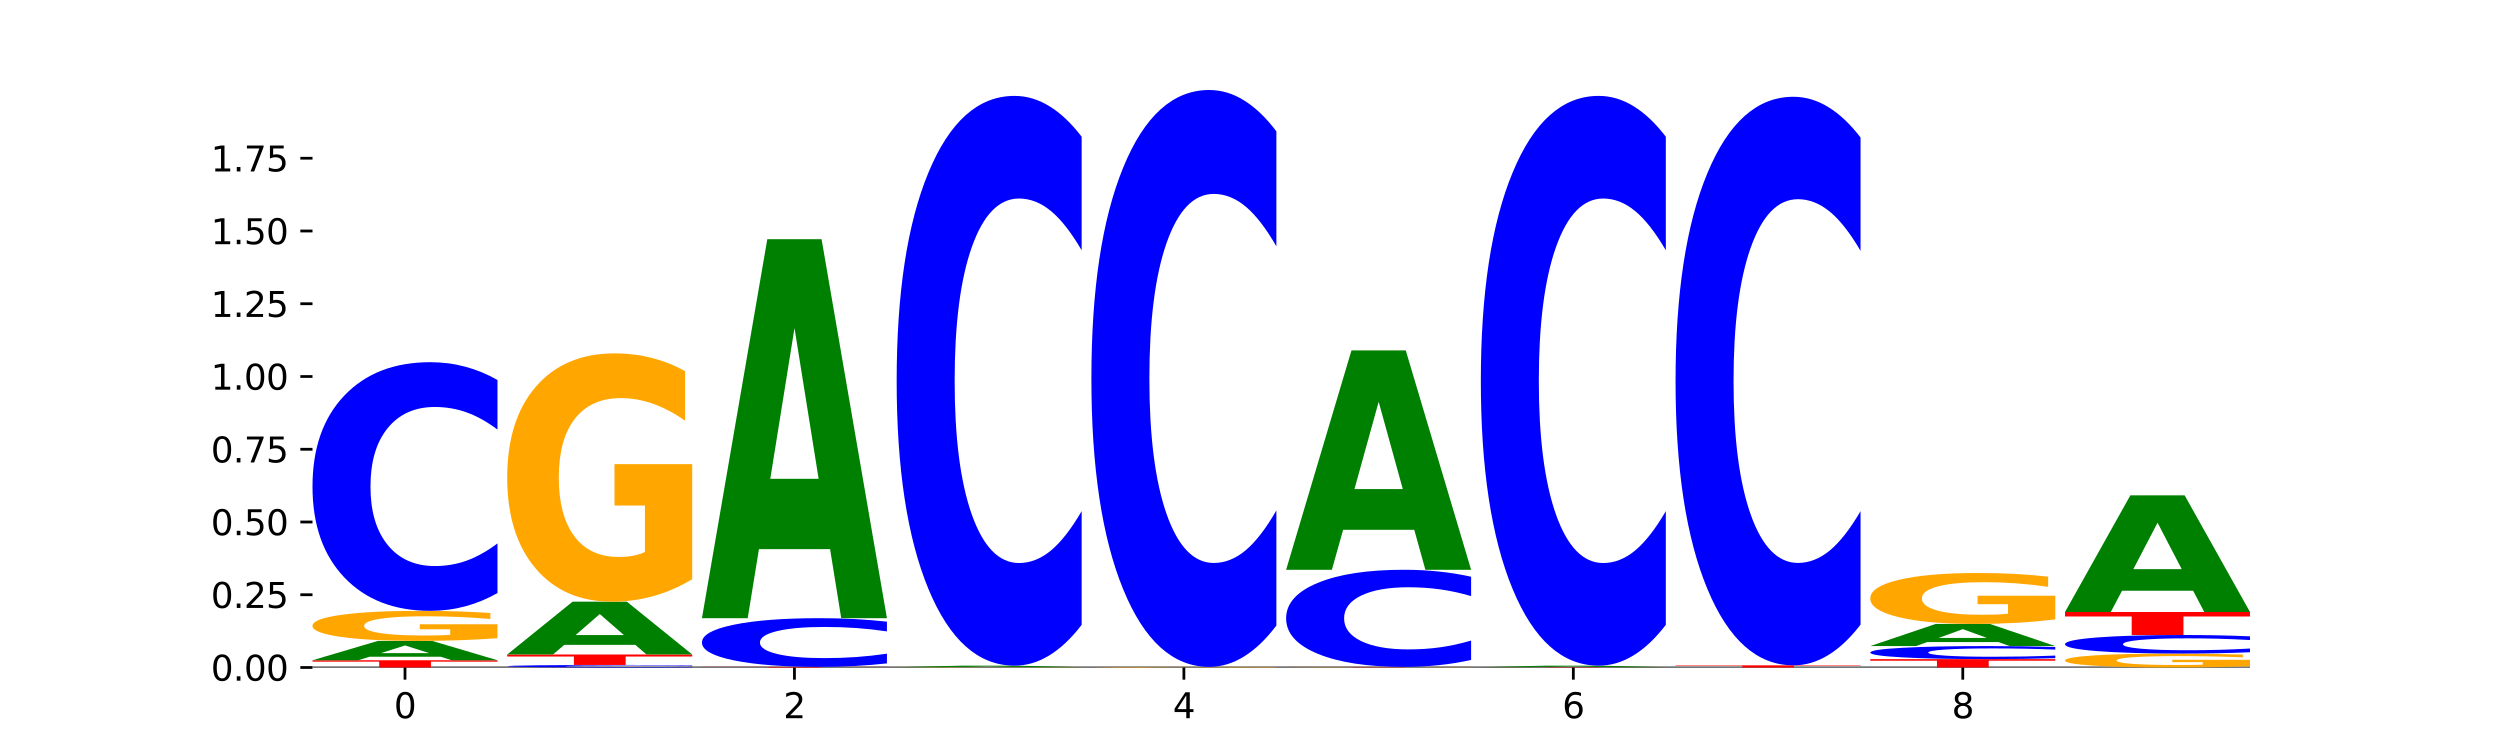 <?xml version="1.0" encoding="utf-8" standalone="no"?>
<!DOCTYPE svg PUBLIC "-//W3C//DTD SVG 1.1//EN"
  "http://www.w3.org/Graphics/SVG/1.1/DTD/svg11.dtd">
<svg xmlns:xlink="http://www.w3.org/1999/xlink" width="720pt" height="216pt" viewBox="0 0 720 216" xmlns="http://www.w3.org/2000/svg" version="1.1">
 <defs>
  <style type="text/css">*{stroke-linejoin: round; stroke-linecap: butt}</style>
 </defs>
 <g id="figure_1">
  <g id="patch_1">
   <path d="M 0 216 
L 720 216 
L 720 0 
L 0 0 
z
" style="fill: #ffffff"/>
  </g>
  <g id="axes_1">
   <g id="patch_2">
    <path d="M 90 192.24 
L 648 192.24 
L 648 25.92 
L 90 25.92 
z
" style="fill: #ffffff"/>
   </g>
   <g id="line2d_1">
    <path d="M 90 192.24 
L 648 192.24 
" clip-path="url(#p178484f3ef)" style="fill: none; stroke: #000000; stroke-width: 0.5; stroke-linecap: square"/>
   </g>
   <g id="patch_3">
    <path d="M 90 190.152 
L 143.276 190.152 
L 143.276 190.559 
L 124.109 190.559 
L 124.109 192.24 
L 109.204 192.24 
L 109.204 190.559 
L 90 190.559 
L 90 190.152 
z
" clip-path="url(#p178484f3ef)" style="fill: #ff0000"/>
   </g>
   <g id="patch_4">
    <path d="M 126.905 189.138 
L 106.415 189.138 
L 103.18 190.152 
L 90 190.152 
L 108.823 184.584 
L 124.454 184.584 
L 143.276 190.152 
L 130.107 190.152 
L 126.905 189.138 
z
M 109.683 188.104 
L 123.604 188.104 
L 116.655 185.889 
L 109.683 188.104 
z
" clip-path="url(#p178484f3ef)" style="fill: #008000"/>
   </g>
   <g id="patch_5">
    <path d="M 143.276 183.8 
Q 137.903 184.192 132.124 184.389 
Q 126.345 184.584 120.184 184.584 
Q 106.262 184.584 98.131 183.417 
Q 90 182.251 90 180.256 
Q 90 178.238 98.274 177.08 
Q 106.561 175.922 120.972 175.922 
Q 126.525 175.922 131.611 176.08 
Q 136.709 176.235 141.223 176.543 
L 141.223 178.27 
Q 136.566 177.874 131.957 177.679 
Q 127.348 177.483 122.716 177.483 
Q 114.143 177.483 109.498 178.202 
Q 104.853 178.919 104.853 180.256 
Q 104.853 181.58 109.331 182.303 
Q 113.808 183.024 122.047 183.024 
Q 124.292 183.024 126.214 182.983 
Q 128.136 182.94 129.665 182.85 
L 129.665 181.229 
L 120.889 181.229 
L 120.889 179.785 
L 143.276 179.785 
L 143.276 183.8 
z
" clip-path="url(#p178484f3ef)" style="fill: #ffa600"/>
   </g>
   <g id="patch_6">
    <path d="M 143.276 170.789 
Q 138.82 173.334 134.001 174.621 
Q 129.182 175.922 123.934 175.922 
Q 108.282 175.922 99.141 166.278 
Q 90 156.633 90 140.139 
Q 90 123.586 99.141 113.956 
Q 108.282 104.311 123.934 104.311 
Q 129.182 104.311 134.001 105.612 
Q 138.82 106.899 143.276 109.444 
L 143.276 123.719 
Q 138.78 120.346 134.417 118.778 
Q 130.055 117.21 125.236 117.21 
Q 116.591 117.21 111.638 123.319 
Q 106.698 129.414 106.698 140.139 
Q 106.698 150.819 111.638 156.928 
Q 116.591 163.023 125.236 163.023 
Q 130.055 163.023 134.417 161.455 
Q 138.78 159.872 143.276 156.5 
L 143.276 170.789 
z
" clip-path="url(#p178484f3ef)" style="fill: #0000ff"/>
   </g>
   <g id="patch_7">
    <path d="M 199.357 192.187 
Q 194.9 192.213 190.081 192.227 
Q 185.263 192.24 180.014 192.24 
Q 164.363 192.24 155.222 192.141 
Q 146.08 192.042 146.08 191.873 
Q 146.08 191.704 155.222 191.605 
Q 164.363 191.506 180.014 191.506 
Q 185.263 191.506 190.081 191.52 
Q 194.9 191.533 199.357 191.559 
L 199.357 191.705 
Q 194.86 191.671 190.498 191.655 
Q 186.135 191.639 181.316 191.639 
Q 172.672 191.639 167.718 191.701 
Q 162.779 191.764 162.779 191.873 
Q 162.779 191.983 167.718 192.045 
Q 172.672 192.108 181.316 192.108 
Q 186.135 192.108 190.498 192.092 
Q 194.86 192.076 199.357 192.041 
L 199.357 192.187 
z
" clip-path="url(#p178484f3ef)" style="fill: #0000ff"/>
   </g>
   <g id="patch_8">
    <path d="M 146.08 188.495 
L 199.357 188.495 
L 199.357 189.082 
L 180.19 189.082 
L 180.19 191.506 
L 165.285 191.506 
L 165.285 189.082 
L 146.08 189.082 
L 146.08 188.495 
z
" clip-path="url(#p178484f3ef)" style="fill: #ff0000"/>
   </g>
   <g id="patch_9">
    <path d="M 182.985 185.723 
L 162.496 185.723 
L 159.261 188.495 
L 146.08 188.495 
L 164.903 173.281 
L 180.534 173.281 
L 199.357 188.495 
L 186.187 188.495 
L 182.985 185.723 
z
M 165.764 182.9 
L 179.684 182.9 
L 172.735 176.848 
L 165.764 182.9 
z
" clip-path="url(#p178484f3ef)" style="fill: #008000"/>
   </g>
   <g id="patch_10">
    <path d="M 199.357 166.811 
Q 193.984 170.046 188.205 171.671 
Q 182.426 173.281 176.265 173.281 
Q 162.343 173.281 154.212 163.65 
Q 146.08 154.019 146.08 137.549 
Q 146.08 120.886 154.355 111.329 
Q 162.641 101.771 177.053 101.771 
Q 182.605 101.771 187.691 103.071 
Q 192.79 104.356 197.303 106.897 
L 197.303 121.152 
Q 192.646 117.887 188.038 116.277 
Q 183.429 114.652 178.796 114.652 
Q 170.223 114.652 165.578 120.591 
Q 160.934 126.514 160.934 137.549 
Q 160.934 148.48 165.411 154.447 
Q 169.889 160.4 178.127 160.4 
Q 180.372 160.4 182.294 160.061 
Q 184.217 159.706 185.745 158.968 
L 185.745 145.584 
L 176.969 145.584 
L 176.969 133.664 
L 199.357 133.664 
L 199.357 166.811 
z
" clip-path="url(#p178484f3ef)" style="fill: #ffa600"/>
   </g>
   <g id="patch_11">
    <path d="M 202.161 192.063 
L 255.437 192.063 
L 255.437 192.098 
L 236.27 192.098 
L 236.27 192.24 
L 221.365 192.24 
L 221.365 192.098 
L 202.161 192.098 
L 202.161 192.063 
z
" clip-path="url(#p178484f3ef)" style="fill: #ff0000"/>
   </g>
   <g id="patch_12">
    <path d="M 255.437 191.058 
Q 250.981 191.556 246.162 191.808 
Q 241.343 192.063 236.094 192.063 
Q 220.443 192.063 211.302 190.174 
Q 202.161 188.285 202.161 185.054 
Q 202.161 181.812 211.302 179.926 
Q 220.443 178.036 236.094 178.036 
Q 241.343 178.036 246.162 178.291 
Q 250.981 178.543 255.437 179.042 
L 255.437 181.838 
Q 250.94 181.177 246.578 180.87 
Q 242.215 180.563 237.397 180.563 
Q 228.752 180.563 223.799 181.76 
Q 218.859 182.953 218.859 185.054 
Q 218.859 187.146 223.799 188.343 
Q 228.752 189.537 237.397 189.537 
Q 242.215 189.537 246.578 189.229 
Q 250.94 188.919 255.437 188.259 
L 255.437 191.058 
z
" clip-path="url(#p178484f3ef)" style="fill: #0000ff"/>
   </g>
   <g id="patch_13">
    <path d="M 239.065 158.153 
L 218.576 158.153 
L 215.341 178.036 
L 202.161 178.036 
L 220.983 68.886 
L 236.615 68.886 
L 255.437 178.036 
L 242.268 178.036 
L 239.065 158.153 
z
M 221.844 137.895 
L 235.765 137.895 
L 228.815 94.478 
L 221.844 137.895 
z
" clip-path="url(#p178484f3ef)" style="fill: #008000"/>
   </g>
   <g id="patch_14">
    <path d="M 311.518 192.232 
Q 306.145 192.236 300.366 192.238 
Q 294.587 192.24 288.426 192.24 
Q 274.504 192.24 266.372 192.228 
Q 258.241 192.216 258.241 192.196 
Q 258.241 192.175 266.516 192.163 
Q 274.802 192.151 289.214 192.151 
Q 294.766 192.151 299.852 192.153 
Q 304.951 192.155 309.464 192.158 
L 309.464 192.175 
Q 304.807 192.171 300.198 192.169 
Q 295.59 192.167 290.957 192.167 
Q 282.384 192.167 277.739 192.175 
Q 273.095 192.182 273.095 192.196 
Q 273.095 192.209 277.572 192.217 
Q 282.05 192.224 290.288 192.224 
Q 292.533 192.224 294.455 192.224 
Q 296.378 192.223 297.906 192.222 
L 297.906 192.206 
L 289.13 192.206 
L 289.13 192.191 
L 311.518 192.191 
L 311.518 192.232 
z
" clip-path="url(#p178484f3ef)" style="fill: #ffa600"/>
   </g>
   <g id="patch_15">
    <path d="M 295.146 192.071 
L 274.657 192.071 
L 271.421 192.151 
L 258.241 192.151 
L 277.064 191.708 
L 292.695 191.708 
L 311.518 192.151 
L 298.348 192.151 
L 295.146 192.071 
z
M 277.924 191.989 
L 291.845 191.989 
L 284.896 191.812 
L 277.924 191.989 
z
" clip-path="url(#p178484f3ef)" style="fill: #008000"/>
   </g>
   <g id="patch_16">
    <path d="M 311.518 179.947 
Q 307.061 185.777 302.242 188.726 
Q 297.423 191.708 292.175 191.708 
Q 276.524 191.708 267.382 169.608 
Q 258.241 147.508 258.241 109.714 
Q 258.241 71.784 267.382 49.718 
Q 276.524 27.618 292.175 27.618 
Q 297.423 27.618 302.242 30.601 
Q 307.061 33.55 311.518 39.38 
L 311.518 72.089 
Q 307.021 64.361 302.658 60.768 
Q 298.296 57.175 293.477 57.175 
Q 284.832 57.175 279.879 71.174 
Q 274.94 85.139 274.94 109.714 
Q 274.94 134.187 279.879 148.186 
Q 284.832 162.151 293.477 162.151 
Q 298.296 162.151 302.658 158.558 
Q 307.021 154.931 311.518 147.203 
L 311.518 179.947 
z
" clip-path="url(#p178484f3ef)" style="fill: #0000ff"/>
   </g>
   <g id="patch_17">
    <path d="M 367.598 192.224 
Q 362.225 192.232 356.446 192.236 
Q 350.667 192.24 344.506 192.24 
Q 330.584 192.24 322.453 192.216 
Q 314.322 192.192 314.322 192.15 
Q 314.322 192.109 322.596 192.085 
Q 330.882 192.061 345.294 192.061 
Q 350.846 192.061 355.933 192.064 
Q 361.031 192.067 365.544 192.073 
L 365.544 192.109 
Q 360.888 192.101 356.279 192.097 
Q 351.67 192.093 347.037 192.093 
Q 338.464 192.093 333.82 192.108 
Q 329.175 192.123 329.175 192.15 
Q 329.175 192.178 333.653 192.193 
Q 338.13 192.208 346.369 192.208 
Q 348.613 192.208 350.536 192.207 
Q 352.458 192.206 353.986 192.204 
L 353.986 192.17 
L 345.21 192.17 
L 345.21 192.141 
L 367.598 192.141 
L 367.598 192.224 
z
" clip-path="url(#p178484f3ef)" style="fill: #ffa600"/>
   </g>
   <g id="patch_18">
    <path d="M 367.598 180.152 
Q 363.142 186.055 358.323 189.04 
Q 353.504 192.061 348.255 192.061 
Q 332.604 192.061 323.463 169.684 
Q 314.322 147.308 314.322 109.042 
Q 314.322 70.638 323.463 48.296 
Q 332.604 25.92 348.255 25.92 
Q 353.504 25.92 358.323 28.94 
Q 363.142 31.926 367.598 37.829 
L 367.598 70.947 
Q 363.101 63.122 358.739 59.484 
Q 354.376 55.847 349.557 55.847 
Q 340.913 55.847 335.96 70.021 
Q 331.02 84.16 331.02 109.042 
Q 331.02 133.82 335.96 147.994 
Q 340.913 162.134 349.557 162.134 
Q 354.376 162.134 358.739 158.496 
Q 363.101 154.824 367.598 146.999 
L 367.598 180.152 
z
" clip-path="url(#p178484f3ef)" style="fill: #0000ff"/>
   </g>
   <g id="patch_19">
    <path d="M 423.678 192.234 
Q 418.305 192.237 412.526 192.238 
Q 406.747 192.24 400.586 192.24 
Q 386.664 192.24 378.533 192.231 
Q 370.402 192.222 370.402 192.206 
Q 370.402 192.19 378.676 192.181 
Q 386.963 192.172 401.374 192.172 
Q 406.927 192.172 412.013 192.173 
Q 417.111 192.174 421.625 192.177 
L 421.625 192.19 
Q 416.968 192.187 412.359 192.186 
Q 407.75 192.184 403.118 192.184 
Q 394.545 192.184 389.9 192.19 
Q 385.255 192.195 385.255 192.206 
Q 385.255 192.216 389.733 192.222 
Q 394.21 192.228 402.449 192.228 
Q 404.694 192.228 406.616 192.227 
Q 408.538 192.227 410.067 192.226 
L 410.067 192.214 
L 401.291 192.214 
L 401.291 192.202 
L 423.678 192.202 
L 423.678 192.234 
z
" clip-path="url(#p178484f3ef)" style="fill: #ffa600"/>
   </g>
   <g id="patch_20">
    <path d="M 370.402 192.069 
L 423.678 192.069 
L 423.678 192.089 
L 404.511 192.089 
L 404.511 192.172 
L 389.606 192.172 
L 389.606 192.089 
L 370.402 192.089 
L 370.402 192.069 
z
" clip-path="url(#p178484f3ef)" style="fill: #ff0000"/>
   </g>
   <g id="patch_21">
    <path d="M 423.678 190.064 
Q 419.222 191.058 414.403 191.561 
Q 409.584 192.069 404.336 192.069 
Q 388.684 192.069 379.543 188.302 
Q 370.402 184.534 370.402 178.09 
Q 370.402 171.624 379.543 167.862 
Q 388.684 164.094 404.336 164.094 
Q 409.584 164.094 414.403 164.602 
Q 419.222 165.105 423.678 166.099 
L 423.678 171.676 
Q 419.182 170.358 414.819 169.745 
Q 410.457 169.133 405.638 169.133 
Q 396.993 169.133 392.04 171.52 
Q 387.1 173.9 387.1 178.09 
Q 387.1 182.263 392.04 184.649 
Q 396.993 187.03 405.638 187.03 
Q 410.457 187.03 414.819 186.418 
Q 419.182 185.799 423.678 184.482 
L 423.678 190.064 
z
" clip-path="url(#p178484f3ef)" style="fill: #0000ff"/>
   </g>
   <g id="patch_22">
    <path d="M 407.307 152.583 
L 386.817 152.583 
L 383.582 164.094 
L 370.402 164.094 
L 389.225 100.909 
L 404.856 100.909 
L 423.678 164.094 
L 410.509 164.094 
L 407.307 152.583 
z
M 390.085 140.857 
L 404.006 140.857 
L 397.057 115.724 
L 390.085 140.857 
z
" clip-path="url(#p178484f3ef)" style="fill: #008000"/>
   </g>
   <g id="patch_23">
    <path d="M 426.482 192.151 
L 479.759 192.151 
L 479.759 192.169 
L 460.592 192.169 
L 460.592 192.24 
L 445.687 192.24 
L 445.687 192.169 
L 426.482 192.169 
L 426.482 192.151 
z
" clip-path="url(#p178484f3ef)" style="fill: #ff0000"/>
   </g>
   <g id="patch_24">
    <path d="M 463.387 192.071 
L 442.898 192.071 
L 439.663 192.151 
L 426.482 192.151 
L 445.305 191.708 
L 460.936 191.708 
L 479.759 192.151 
L 466.589 192.151 
L 463.387 192.071 
z
M 446.166 191.989 
L 460.087 191.989 
L 453.137 191.812 
L 446.166 191.989 
z
" clip-path="url(#p178484f3ef)" style="fill: #008000"/>
   </g>
   <g id="patch_25">
    <path d="M 479.759 179.947 
Q 475.302 185.777 470.483 188.726 
Q 465.665 191.708 460.416 191.708 
Q 444.765 191.708 435.624 169.608 
Q 426.482 147.508 426.482 109.714 
Q 426.482 71.784 435.624 49.718 
Q 444.765 27.618 460.416 27.618 
Q 465.665 27.618 470.483 30.601 
Q 475.302 33.55 479.759 39.38 
L 479.759 72.089 
Q 475.262 64.361 470.9 60.768 
Q 466.537 57.175 461.718 57.175 
Q 453.074 57.175 448.12 71.174 
Q 443.181 85.139 443.181 109.714 
Q 443.181 134.187 448.12 148.186 
Q 453.074 162.151 461.718 162.151 
Q 466.537 162.151 470.9 158.558 
Q 475.262 154.931 479.759 147.203 
L 479.759 179.947 
z
" clip-path="url(#p178484f3ef)" style="fill: #0000ff"/>
   </g>
   <g id="patch_26">
    <path d="M 482.563 191.621 
L 535.839 191.621 
L 535.839 191.742 
L 516.672 191.742 
L 516.672 192.24 
L 501.767 192.24 
L 501.767 191.742 
L 482.563 191.742 
L 482.563 191.621 
z
" clip-path="url(#p178484f3ef)" style="fill: #ff0000"/>
   </g>
   <g id="patch_27">
    <path d="M 535.839 179.884 
Q 531.383 185.702 526.564 188.645 
Q 521.745 191.621 516.496 191.621 
Q 500.845 191.621 491.704 169.567 
Q 482.563 147.513 482.563 109.797 
Q 482.563 71.947 491.704 49.926 
Q 500.845 27.872 516.496 27.872 
Q 521.745 27.872 526.564 30.849 
Q 531.383 33.792 535.839 39.61 
L 535.839 72.251 
Q 531.342 64.539 526.98 60.953 
Q 522.617 57.368 517.799 57.368 
Q 509.154 57.368 504.201 71.338 
Q 499.261 85.274 499.261 109.797 
Q 499.261 134.219 504.201 148.189 
Q 509.154 162.125 517.799 162.125 
Q 522.617 162.125 526.98 158.54 
Q 531.342 154.921 535.839 147.208 
L 535.839 179.884 
z
" clip-path="url(#p178484f3ef)" style="fill: #0000ff"/>
   </g>
   <g id="patch_28">
    <path d="M 538.643 189.823 
L 591.92 189.823 
L 591.92 190.294 
L 572.752 190.294 
L 572.752 192.24 
L 557.847 192.24 
L 557.847 190.294 
L 538.643 190.294 
L 538.643 189.823 
z
" clip-path="url(#p178484f3ef)" style="fill: #ff0000"/>
   </g>
   <g id="patch_29">
    <path d="M 591.92 189.553 
Q 587.463 189.687 582.644 189.754 
Q 577.825 189.823 572.577 189.823 
Q 556.926 189.823 547.784 189.317 
Q 538.643 188.811 538.643 187.945 
Q 538.643 187.077 547.784 186.572 
Q 556.926 186.066 572.577 186.066 
Q 577.825 186.066 582.644 186.134 
Q 587.463 186.201 591.92 186.335 
L 591.92 187.084 
Q 587.423 186.907 583.06 186.825 
Q 578.698 186.742 573.879 186.742 
Q 565.234 186.742 560.281 187.063 
Q 555.342 187.383 555.342 187.945 
Q 555.342 188.506 560.281 188.826 
Q 565.234 189.146 573.879 189.146 
Q 578.698 189.146 583.06 189.064 
Q 587.423 188.981 591.92 188.804 
L 591.92 189.553 
z
" clip-path="url(#p178484f3ef)" style="fill: #0000ff"/>
   </g>
   <g id="patch_30">
    <path d="M 575.548 184.906 
L 555.059 184.906 
L 551.823 186.066 
L 538.643 186.066 
L 557.466 179.701 
L 573.097 179.701 
L 591.92 186.066 
L 578.75 186.066 
L 575.548 184.906 
z
M 558.326 183.725 
L 572.247 183.725 
L 565.298 181.193 
L 558.326 183.725 
z
" clip-path="url(#p178484f3ef)" style="fill: #008000"/>
   </g>
   <g id="patch_31">
    <path d="M 591.92 178.373 
Q 586.547 179.037 580.768 179.371 
Q 574.989 179.701 568.828 179.701 
Q 554.906 179.701 546.774 177.724 
Q 538.643 175.747 538.643 172.366 
Q 538.643 168.946 546.918 166.984 
Q 555.204 165.022 569.616 165.022 
Q 575.168 165.022 580.254 165.289 
Q 585.353 165.553 589.866 166.074 
L 589.866 169 
Q 585.209 168.33 580.6 168 
Q 575.992 167.666 571.359 167.666 
Q 562.786 167.666 558.141 168.885 
Q 553.497 170.101 553.497 172.366 
Q 553.497 174.61 557.974 175.835 
Q 562.452 177.057 570.69 177.057 
Q 572.935 177.057 574.857 176.987 
Q 576.78 176.914 578.308 176.763 
L 578.308 174.016 
L 569.532 174.016 
L 569.532 171.569 
L 591.92 171.569 
L 591.92 178.373 
z
" clip-path="url(#p178484f3ef)" style="fill: #ffa600"/>
   </g>
   <g id="patch_32">
    <path d="M 648 191.877 
Q 642.627 192.059 636.848 192.15 
Q 631.069 192.24 624.908 192.24 
Q 610.986 192.24 602.855 191.7 
Q 594.724 191.16 594.724 190.237 
Q 594.724 189.302 602.998 188.767 
Q 611.284 188.231 625.696 188.231 
Q 631.248 188.231 636.335 188.304 
Q 641.433 188.376 645.946 188.518 
L 645.946 189.317 
Q 641.29 189.134 636.681 189.044 
Q 632.072 188.953 627.439 188.953 
Q 618.866 188.953 614.222 189.286 
Q 609.577 189.618 609.577 190.237 
Q 609.577 190.849 614.055 191.184 
Q 618.532 191.518 626.771 191.518 
Q 629.015 191.518 630.938 191.499 
Q 632.86 191.479 634.388 191.437 
L 634.388 190.687 
L 625.612 190.687 
L 625.612 190.019 
L 648 190.019 
L 648 191.877 
z
" clip-path="url(#p178484f3ef)" style="fill: #ffa600"/>
   </g>
   <g id="patch_33">
    <path d="M 648 187.847 
Q 643.544 188.037 638.725 188.134 
Q 633.906 188.231 628.657 188.231 
Q 613.006 188.231 603.865 187.51 
Q 594.724 186.789 594.724 185.557 
Q 594.724 184.32 603.865 183.6 
Q 613.006 182.879 628.657 182.879 
Q 633.906 182.879 638.725 182.976 
Q 643.544 183.073 648 183.263 
L 648 184.33 
Q 643.503 184.078 639.141 183.96 
Q 634.778 183.843 629.959 183.843 
Q 621.315 183.843 616.362 184.3 
Q 611.422 184.755 611.422 185.557 
Q 611.422 186.355 616.362 186.811 
Q 621.315 187.267 629.959 187.267 
Q 634.778 187.267 639.141 187.15 
Q 643.503 187.031 648 186.779 
L 648 187.847 
z
" clip-path="url(#p178484f3ef)" style="fill: #0000ff"/>
   </g>
   <g id="patch_34">
    <path d="M 594.724 176.258 
L 648 176.258 
L 648 177.549 
L 628.833 177.549 
L 628.833 182.879 
L 613.928 182.879 
L 613.928 177.549 
L 594.724 177.549 
L 594.724 176.258 
z
" clip-path="url(#p178484f3ef)" style="fill: #ff0000"/>
   </g>
   <g id="patch_35">
    <path d="M 631.628 170.137 
L 611.139 170.137 
L 607.904 176.258 
L 594.724 176.258 
L 613.546 142.66 
L 629.177 142.66 
L 648 176.258 
L 634.831 176.258 
L 631.628 170.137 
z
M 614.407 163.902 
L 628.328 163.902 
L 621.378 150.538 
L 614.407 163.902 
z
" clip-path="url(#p178484f3ef)" style="fill: #008000"/>
   </g>
   <g id="matplotlib.axis_1">
    <g id="xtick_1">
     <g id="line2d_2">
      <defs>
       <path id="m130e3d3183" d="M 0 0 
L 0 3.5 
" style="stroke: #000000; stroke-width: 0.8"/>
      </defs>
      <g>
       <use xlink:href="#m130e3d3183" x="116.638" y="192.24" style="stroke: #000000; stroke-width: 0.8"/>
      </g>
     </g>
     <g id="text_1">
      <!-- 0 -->
      <g transform="translate(113.457 206.838) scale(0.1 -0.1)">
       <defs>
        <path id="DejaVuSans-30" d="M 2034 4250 
Q 1547 4250 1301 3770 
Q 1056 3291 1056 2328 
Q 1056 1369 1301 889 
Q 1547 409 2034 409 
Q 2525 409 2770 889 
Q 3016 1369 3016 2328 
Q 3016 3291 2770 3770 
Q 2525 4250 2034 4250 
z
M 2034 4750 
Q 2819 4750 3233 4129 
Q 3647 3509 3647 2328 
Q 3647 1150 3233 529 
Q 2819 -91 2034 -91 
Q 1250 -91 836 529 
Q 422 1150 422 2328 
Q 422 3509 836 4129 
Q 1250 4750 2034 4750 
z
" transform="scale(0.016)"/>
       </defs>
       <use xlink:href="#DejaVuSans-30"/>
      </g>
     </g>
    </g>
    <g id="xtick_2">
     <g id="line2d_3">
      <g>
       <use xlink:href="#m130e3d3183" x="228.799" y="192.24" style="stroke: #000000; stroke-width: 0.8"/>
      </g>
     </g>
     <g id="text_2">
      <!-- 2 -->
      <g transform="translate(225.618 206.838) scale(0.1 -0.1)">
       <defs>
        <path id="DejaVuSans-32" d="M 1228 531 
L 3431 531 
L 3431 0 
L 469 0 
L 469 531 
Q 828 903 1448 1529 
Q 2069 2156 2228 2338 
Q 2531 2678 2651 2914 
Q 2772 3150 2772 3378 
Q 2772 3750 2511 3984 
Q 2250 4219 1831 4219 
Q 1534 4219 1204 4116 
Q 875 4013 500 3803 
L 500 4441 
Q 881 4594 1212 4672 
Q 1544 4750 1819 4750 
Q 2544 4750 2975 4387 
Q 3406 4025 3406 3419 
Q 3406 3131 3298 2873 
Q 3191 2616 2906 2266 
Q 2828 2175 2409 1742 
Q 1991 1309 1228 531 
z
" transform="scale(0.016)"/>
       </defs>
       <use xlink:href="#DejaVuSans-32"/>
      </g>
     </g>
    </g>
    <g id="xtick_3">
     <g id="line2d_4">
      <g>
       <use xlink:href="#m130e3d3183" x="340.96" y="192.24" style="stroke: #000000; stroke-width: 0.8"/>
      </g>
     </g>
     <g id="text_3">
      <!-- 4 -->
      <g transform="translate(337.779 206.838) scale(0.1 -0.1)">
       <defs>
        <path id="DejaVuSans-34" d="M 2419 4116 
L 825 1625 
L 2419 1625 
L 2419 4116 
z
M 2253 4666 
L 3047 4666 
L 3047 1625 
L 3713 1625 
L 3713 1100 
L 3047 1100 
L 3047 0 
L 2419 0 
L 2419 1100 
L 313 1100 
L 313 1709 
L 2253 4666 
z
" transform="scale(0.016)"/>
       </defs>
       <use xlink:href="#DejaVuSans-34"/>
      </g>
     </g>
    </g>
    <g id="xtick_4">
     <g id="line2d_5">
      <g>
       <use xlink:href="#m130e3d3183" x="453.121" y="192.24" style="stroke: #000000; stroke-width: 0.8"/>
      </g>
     </g>
     <g id="text_4">
      <!-- 6 -->
      <g transform="translate(449.939 206.838) scale(0.1 -0.1)">
       <defs>
        <path id="DejaVuSans-36" d="M 2113 2584 
Q 1688 2584 1439 2293 
Q 1191 2003 1191 1497 
Q 1191 994 1439 701 
Q 1688 409 2113 409 
Q 2538 409 2786 701 
Q 3034 994 3034 1497 
Q 3034 2003 2786 2293 
Q 2538 2584 2113 2584 
z
M 3366 4563 
L 3366 3988 
Q 3128 4100 2886 4159 
Q 2644 4219 2406 4219 
Q 1781 4219 1451 3797 
Q 1122 3375 1075 2522 
Q 1259 2794 1537 2939 
Q 1816 3084 2150 3084 
Q 2853 3084 3261 2657 
Q 3669 2231 3669 1497 
Q 3669 778 3244 343 
Q 2819 -91 2113 -91 
Q 1303 -91 875 529 
Q 447 1150 447 2328 
Q 447 3434 972 4092 
Q 1497 4750 2381 4750 
Q 2619 4750 2861 4703 
Q 3103 4656 3366 4563 
z
" transform="scale(0.016)"/>
       </defs>
       <use xlink:href="#DejaVuSans-36"/>
      </g>
     </g>
    </g>
    <g id="xtick_5">
     <g id="line2d_6">
      <g>
       <use xlink:href="#m130e3d3183" x="565.281" y="192.24" style="stroke: #000000; stroke-width: 0.8"/>
      </g>
     </g>
     <g id="text_5">
      <!-- 8 -->
      <g transform="translate(562.1 206.838) scale(0.1 -0.1)">
       <defs>
        <path id="DejaVuSans-38" d="M 2034 2216 
Q 1584 2216 1326 1975 
Q 1069 1734 1069 1313 
Q 1069 891 1326 650 
Q 1584 409 2034 409 
Q 2484 409 2743 651 
Q 3003 894 3003 1313 
Q 3003 1734 2745 1975 
Q 2488 2216 2034 2216 
z
M 1403 2484 
Q 997 2584 770 2862 
Q 544 3141 544 3541 
Q 544 4100 942 4425 
Q 1341 4750 2034 4750 
Q 2731 4750 3128 4425 
Q 3525 4100 3525 3541 
Q 3525 3141 3298 2862 
Q 3072 2584 2669 2484 
Q 3125 2378 3379 2068 
Q 3634 1759 3634 1313 
Q 3634 634 3220 271 
Q 2806 -91 2034 -91 
Q 1263 -91 848 271 
Q 434 634 434 1313 
Q 434 1759 690 2068 
Q 947 2378 1403 2484 
z
M 1172 3481 
Q 1172 3119 1398 2916 
Q 1625 2713 2034 2713 
Q 2441 2713 2670 2916 
Q 2900 3119 2900 3481 
Q 2900 3844 2670 4047 
Q 2441 4250 2034 4250 
Q 1625 4250 1398 4047 
Q 1172 3844 1172 3481 
z
" transform="scale(0.016)"/>
       </defs>
       <use xlink:href="#DejaVuSans-38"/>
      </g>
     </g>
    </g>
   </g>
   <g id="matplotlib.axis_2">
    <g id="ytick_1">
     <g id="line2d_7">
      <defs>
       <path id="m1e33d81176" d="M 0 0 
L -3.5 0 
" style="stroke: #000000; stroke-width: 0.8"/>
      </defs>
      <g>
       <use xlink:href="#m1e33d81176" x="90" y="192.24" style="stroke: #000000; stroke-width: 0.8"/>
      </g>
     </g>
     <g id="text_6">
      <!-- 0.00 -->
      <g transform="translate(60.734 196.039) scale(0.1 -0.1)">
       <defs>
        <path id="DejaVuSans-2e" d="M 684 794 
L 1344 794 
L 1344 0 
L 684 0 
L 684 794 
z
" transform="scale(0.016)"/>
       </defs>
       <use xlink:href="#DejaVuSans-30"/>
       <use xlink:href="#DejaVuSans-2e" x="63.623"/>
       <use xlink:href="#DejaVuSans-30" x="95.41"/>
       <use xlink:href="#DejaVuSans-30" x="159.033"/>
      </g>
     </g>
    </g>
    <g id="ytick_2">
     <g id="line2d_8">
      <g>
       <use xlink:href="#m1e33d81176" x="90" y="171.288" style="stroke: #000000; stroke-width: 0.8"/>
      </g>
     </g>
     <g id="text_7">
      <!-- 0.25 -->
      <g transform="translate(60.734 175.087) scale(0.1 -0.1)">
       <defs>
        <path id="DejaVuSans-35" d="M 691 4666 
L 3169 4666 
L 3169 4134 
L 1269 4134 
L 1269 2991 
Q 1406 3038 1543 3061 
Q 1681 3084 1819 3084 
Q 2600 3084 3056 2656 
Q 3513 2228 3513 1497 
Q 3513 744 3044 326 
Q 2575 -91 1722 -91 
Q 1428 -91 1123 -41 
Q 819 9 494 109 
L 494 744 
Q 775 591 1075 516 
Q 1375 441 1709 441 
Q 2250 441 2565 725 
Q 2881 1009 2881 1497 
Q 2881 1984 2565 2268 
Q 2250 2553 1709 2553 
Q 1456 2553 1204 2497 
Q 953 2441 691 2322 
L 691 4666 
z
" transform="scale(0.016)"/>
       </defs>
       <use xlink:href="#DejaVuSans-30"/>
       <use xlink:href="#DejaVuSans-2e" x="63.623"/>
       <use xlink:href="#DejaVuSans-32" x="95.41"/>
       <use xlink:href="#DejaVuSans-35" x="159.033"/>
      </g>
     </g>
    </g>
    <g id="ytick_3">
     <g id="line2d_9">
      <g>
       <use xlink:href="#m1e33d81176" x="90" y="150.336" style="stroke: #000000; stroke-width: 0.8"/>
      </g>
     </g>
     <g id="text_8">
      <!-- 0.50 -->
      <g transform="translate(60.734 154.135) scale(0.1 -0.1)">
       <use xlink:href="#DejaVuSans-30"/>
       <use xlink:href="#DejaVuSans-2e" x="63.623"/>
       <use xlink:href="#DejaVuSans-35" x="95.41"/>
       <use xlink:href="#DejaVuSans-30" x="159.033"/>
      </g>
     </g>
    </g>
    <g id="ytick_4">
     <g id="line2d_10">
      <g>
       <use xlink:href="#m1e33d81176" x="90" y="129.383" style="stroke: #000000; stroke-width: 0.8"/>
      </g>
     </g>
     <g id="text_9">
      <!-- 0.75 -->
      <g transform="translate(60.734 133.182) scale(0.1 -0.1)">
       <defs>
        <path id="DejaVuSans-37" d="M 525 4666 
L 3525 4666 
L 3525 4397 
L 1831 0 
L 1172 0 
L 2766 4134 
L 525 4134 
L 525 4666 
z
" transform="scale(0.016)"/>
       </defs>
       <use xlink:href="#DejaVuSans-30"/>
       <use xlink:href="#DejaVuSans-2e" x="63.623"/>
       <use xlink:href="#DejaVuSans-37" x="95.41"/>
       <use xlink:href="#DejaVuSans-35" x="159.033"/>
      </g>
     </g>
    </g>
    <g id="ytick_5">
     <g id="line2d_11">
      <g>
       <use xlink:href="#m1e33d81176" x="90" y="108.431" style="stroke: #000000; stroke-width: 0.8"/>
      </g>
     </g>
     <g id="text_10">
      <!-- 1.00 -->
      <g transform="translate(60.734 112.23) scale(0.1 -0.1)">
       <defs>
        <path id="DejaVuSans-31" d="M 794 531 
L 1825 531 
L 1825 4091 
L 703 3866 
L 703 4441 
L 1819 4666 
L 2450 4666 
L 2450 531 
L 3481 531 
L 3481 0 
L 794 0 
L 794 531 
z
" transform="scale(0.016)"/>
       </defs>
       <use xlink:href="#DejaVuSans-31"/>
       <use xlink:href="#DejaVuSans-2e" x="63.623"/>
       <use xlink:href="#DejaVuSans-30" x="95.41"/>
       <use xlink:href="#DejaVuSans-30" x="159.033"/>
      </g>
     </g>
    </g>
    <g id="ytick_6">
     <g id="line2d_12">
      <g>
       <use xlink:href="#m1e33d81176" x="90" y="87.479" style="stroke: #000000; stroke-width: 0.8"/>
      </g>
     </g>
     <g id="text_11">
      <!-- 1.25 -->
      <g transform="translate(60.734 91.278) scale(0.1 -0.1)">
       <use xlink:href="#DejaVuSans-31"/>
       <use xlink:href="#DejaVuSans-2e" x="63.623"/>
       <use xlink:href="#DejaVuSans-32" x="95.41"/>
       <use xlink:href="#DejaVuSans-35" x="159.033"/>
      </g>
     </g>
    </g>
    <g id="ytick_7">
     <g id="line2d_13">
      <g>
       <use xlink:href="#m1e33d81176" x="90" y="66.527" style="stroke: #000000; stroke-width: 0.8"/>
      </g>
     </g>
     <g id="text_12">
      <!-- 1.50 -->
      <g transform="translate(60.734 70.326) scale(0.1 -0.1)">
       <use xlink:href="#DejaVuSans-31"/>
       <use xlink:href="#DejaVuSans-2e" x="63.623"/>
       <use xlink:href="#DejaVuSans-35" x="95.41"/>
       <use xlink:href="#DejaVuSans-30" x="159.033"/>
      </g>
     </g>
    </g>
    <g id="ytick_8">
     <g id="line2d_14">
      <g>
       <use xlink:href="#m1e33d81176" x="90" y="45.574" style="stroke: #000000; stroke-width: 0.8"/>
      </g>
     </g>
     <g id="text_13">
      <!-- 1.75 -->
      <g transform="translate(60.734 49.374) scale(0.1 -0.1)">
       <use xlink:href="#DejaVuSans-31"/>
       <use xlink:href="#DejaVuSans-2e" x="63.623"/>
       <use xlink:href="#DejaVuSans-37" x="95.41"/>
       <use xlink:href="#DejaVuSans-35" x="159.033"/>
      </g>
     </g>
    </g>
   </g>
  </g>
 </g>
 <defs>
  <clipPath id="p178484f3ef">
   <rect x="90" y="25.92" width="558" height="166.32"/>
  </clipPath>
 </defs>
</svg>
